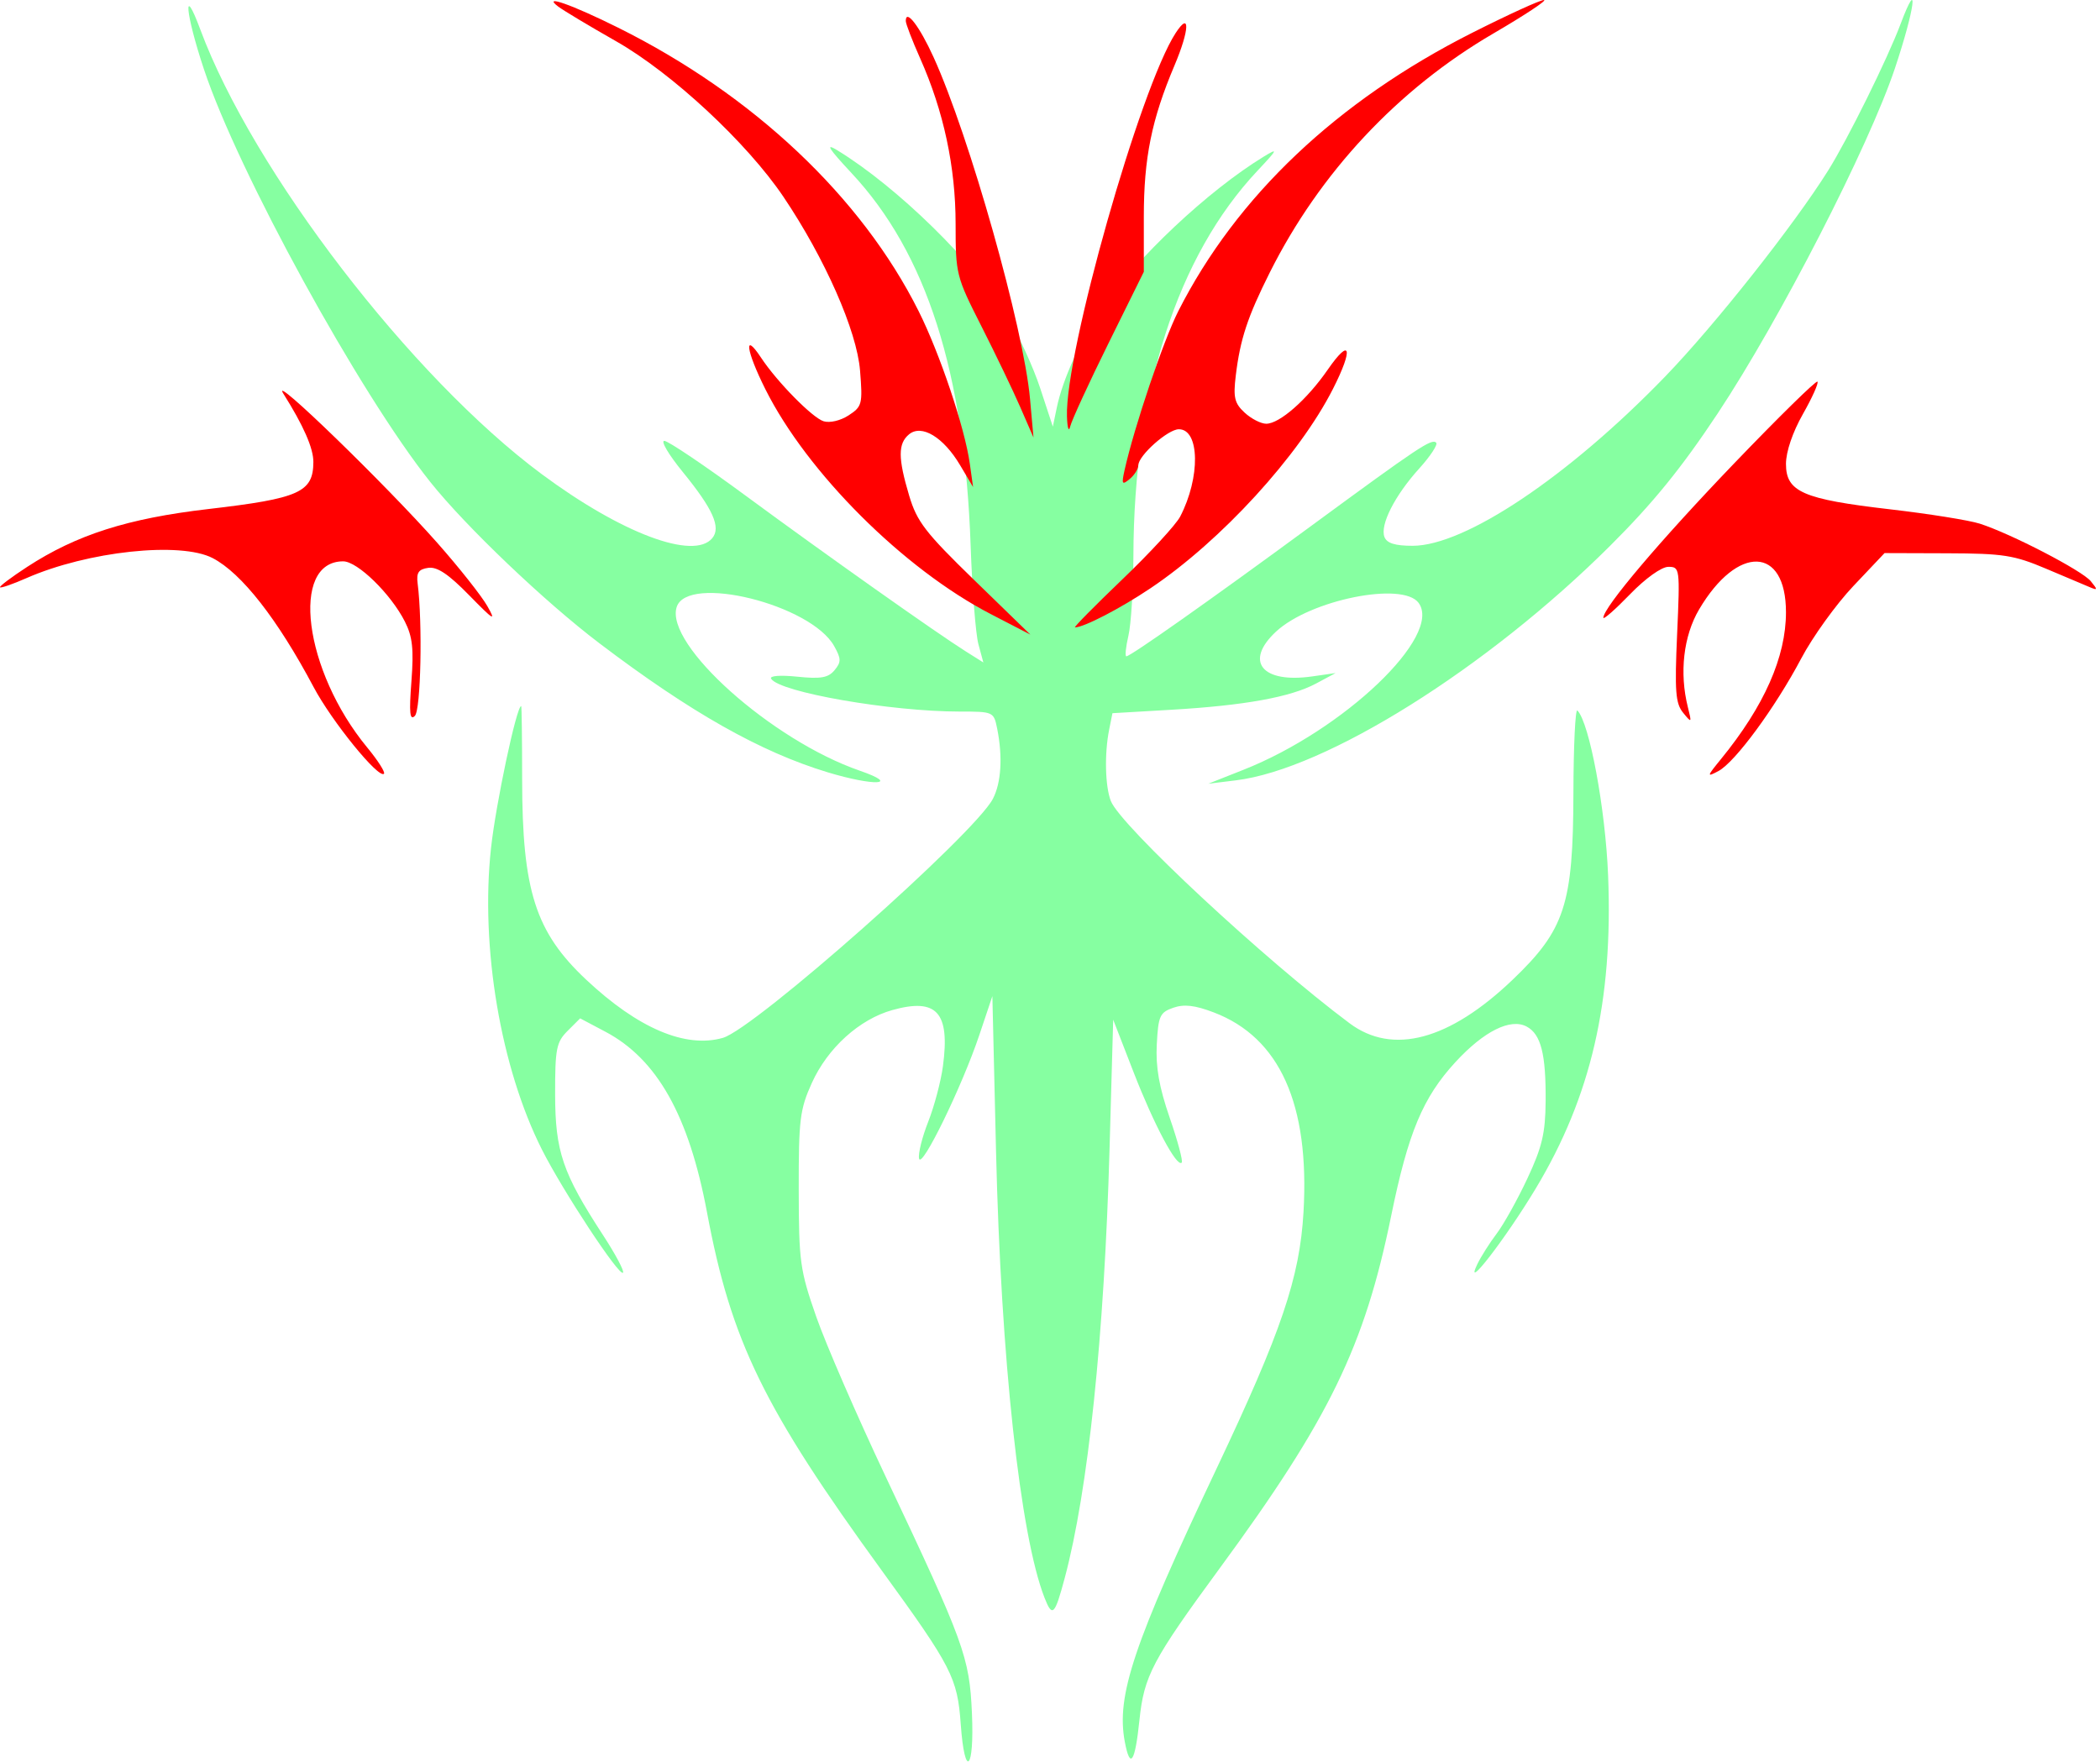 <svg width="379" height="318" viewBox="0 0 379 318" fill="none" xmlns="http://www.w3.org/2000/svg">
<path fill-rule="evenodd" clip-rule="evenodd" d="M343 4.354C340.632 10.657 333.506 25.076 329.948 30.762C323.776 40.627 309.48 58.701 300.516 67.974C283.09 86.001 264.411 98.521 254.944 98.521C251.776 98.521 250.292 98.058 249.861 96.934C249.026 94.761 251.72 89.45 256.131 84.575C258.152 82.342 259.531 80.241 259.196 79.907C258.396 79.108 256.083 80.649 236.546 95.001C218.279 108.42 204.034 118.47 203.28 118.47C203.009 118.47 203.179 116.787 203.657 114.729C204.136 112.673 204.539 106.196 204.552 100.338C204.619 70.638 212.492 46.193 226.947 30.819C230.632 26.899 230.744 26.64 228.054 28.285C218.001 34.432 205.078 46.585 198.759 55.833C195.084 61.209 191.787 68.486 190.736 73.535L190.013 77.012L187.733 70.078C186.479 66.263 183.823 60.464 181.831 57.19C175.854 47.368 161.953 33.759 151.125 27.13C148.87 25.75 149.502 26.766 153.677 31.238C167.22 45.741 174.072 67.184 175.178 98.521C175.459 106.476 176.089 114.468 176.579 116.282L177.471 119.581L174.289 117.577C168.975 114.231 148.922 100.042 134.64 89.522C127.222 84.058 120.585 79.584 119.892 79.579C119.2 79.574 120.694 82.097 123.214 85.186C128.687 91.894 130.161 95.202 128.545 97.147C125.199 101.171 112.148 96.265 97.746 85.569C74.213 68.091 45.655 30.894 36.16 5.352C32.94 -3.308 33.457 2.431 36.802 12.492C42.97 31.041 64.837 70.922 77.657 87.005C84.076 95.058 98.313 108.636 108.198 116.133C124.647 128.609 137.243 135.729 149.364 139.405C157.785 141.958 162.67 141.714 155.161 139.114C139.272 133.615 119.968 116.362 122.122 109.586C124.032 103.577 146.35 109.107 150.55 116.629C151.828 118.921 151.836 119.506 150.607 120.985C149.472 122.351 148.127 122.584 143.897 122.148C140.802 121.829 138.84 121.983 139.172 122.517C140.68 124.953 160.723 128.444 173.204 128.444C179.287 128.444 179.355 128.475 179.973 131.561C180.986 136.62 180.695 141.325 179.187 144.203C175.834 150.608 136.199 185.701 130.465 187.343C123.728 189.272 115.156 185.628 105.813 176.863C96.63 168.249 94.245 160.789 94.234 140.662C94.231 133.394 94.153 127.447 94.062 127.447C93.228 127.447 89.488 145.068 88.613 153.112C86.671 170.972 90.356 192.755 97.819 207.537C101.6 215.023 111.744 230.432 112.437 229.74C112.71 229.467 111.097 226.425 108.851 222.98C101.53 211.747 100.203 207.854 100.187 197.546C100.174 189.309 100.408 188.114 102.437 186.086L104.702 183.823L109.264 186.239C118.593 191.179 124.327 201.372 127.593 218.818C131.959 242.14 137.824 254.161 159.174 283.544C171.779 300.892 172.791 302.863 173.389 311.214C174.112 321.296 175.873 319.564 175.41 309.227C174.954 299.082 174.074 296.668 159.863 266.587C154.679 255.616 149.028 242.599 147.306 237.662C144.379 229.275 144.171 227.769 144.152 214.721C144.133 202.106 144.362 200.248 146.521 195.477C149.38 189.162 155.095 183.988 161.053 182.323C169.068 180.082 171.47 182.735 170.184 192.408C169.819 195.164 168.62 199.695 167.521 202.479C166.422 205.262 165.68 208.258 165.87 209.136C166.307 211.142 173.639 196.096 176.758 186.793L179.099 179.811L179.758 207.739C180.643 245.275 184.105 277.16 188.516 288.42C189.92 292.002 190.355 291.579 192.145 284.893C196.381 269.073 199.292 241.239 200.246 207.427L200.905 184.063L204.582 193.535C208.259 203.011 212.379 210.755 213.27 209.866C213.529 209.606 212.557 205.966 211.109 201.776C209.192 196.232 208.557 192.619 208.774 188.501C209.042 183.385 209.327 182.754 211.741 181.91C213.704 181.224 215.642 181.447 219.064 182.752C230.969 187.29 236.378 199.333 235.252 218.795C234.567 230.634 231.281 240.329 219.549 265.12C204.548 296.817 201.436 306.082 202.997 314.392C203.954 319.484 204.845 318.173 205.641 310.506C206.471 302.491 207.964 299.669 220.159 283.045C239.887 256.154 246.255 243.064 251.065 219.516C254.144 204.447 256.791 198.108 262.682 191.708C267.809 186.138 272.606 183.745 275.521 185.303C278.11 186.687 279.019 190.265 278.95 198.8C278.904 204.56 278.31 207.064 275.651 212.739C273.868 216.545 271.378 221.015 270.118 222.675C268.859 224.335 267.288 226.815 266.625 228.187C264.043 233.538 271.717 223.598 277.166 214.535C287.143 197.939 291.133 180.68 290.226 158.032C289.742 145.963 286.86 130.472 284.683 128.247C284.308 127.865 283.984 134.598 283.963 143.209C283.913 163.264 282.425 167.831 273.002 176.841C261.562 187.781 251.345 190.517 243.581 184.72C228.292 173.307 202.202 149.015 200.479 144.587C199.447 141.936 199.308 136.036 200.176 131.708L200.77 128.738L211.415 128.118C224.604 127.349 232.941 125.836 237.522 123.381L241.042 121.494L236.843 122.096C227.742 123.403 224.5 119.391 230.302 114.004C236.473 108.274 253.156 104.916 256.025 108.826C260.38 114.758 242.555 131.764 224.467 138.933L218.063 141.47L223.059 140.858C239.273 138.871 268.394 120.619 290.558 98.553C298.317 90.828 303.473 84.482 310.04 74.573C321.208 57.721 337.245 26.483 341.98 12.358C345.606 1.536 346.402 -4.7 343 4.354Z" fill="#86FFA1"/>
<path fill-rule="evenodd" clip-rule="evenodd" d="M100.737 1.18C101.676 1.892 106.376 4.709 111.181 7.441C121.285 13.185 134.817 25.767 141.4 35.537C148.88 46.641 154.639 59.705 155.218 66.893C155.707 72.942 155.593 73.388 153.158 74.975C151.685 75.936 149.746 76.39 148.627 76.037C146.599 75.397 140.215 68.901 137.355 64.567C134.149 59.709 134.638 63.273 138.135 70.265C145.668 85.321 163.078 102.697 178.784 110.834L185.951 114.548L175.822 104.705C167 96.131 165.486 94.167 164.083 89.469C162.056 82.68 162.052 80.06 164.066 78.397C166.333 76.527 170.274 78.911 173.276 83.97L175.616 87.914L175.031 83.721C174.127 77.229 169.623 63.809 165.771 56.122C155.446 35.529 135.938 17.128 111.573 5.001C103.218 0.842 97.748 -1.087 100.737 1.18ZM265.659 5.939C241.303 18.25 223.164 35.435 212.662 56.148C209.959 61.48 204.719 76.987 202.959 84.859C202.389 87.412 202.499 87.608 203.872 86.476C204.731 85.767 205.433 84.655 205.433 84.005C205.433 82.243 210.778 77.483 212.755 77.483C216.532 77.483 216.664 86.192 212.993 93.249C212.238 94.703 207.545 99.797 202.567 104.57C197.587 109.343 193.737 113.248 194.011 113.248C195.612 113.248 202.18 109.844 207.628 106.19C220.362 97.65 234.442 82.266 240.565 70.204C244.304 62.839 243.741 60.78 239.617 66.74C235.876 72.147 230.935 76.489 228.524 76.489C227.571 76.489 225.816 75.587 224.625 74.483C222.796 72.788 222.549 71.75 223.03 67.777C223.823 61.219 225.151 57.199 229.176 49.168C238.197 31.168 252.305 16.086 269.503 6.053C275.202 2.729 279.317 0.005 278.647 9.94885e-06C277.977 -0.006 272.132 2.668 265.659 5.939ZM163.472 3.782C163.472 4.293 164.642 7.337 166.071 10.547C170.306 20.055 172.464 30.135 172.464 40.405C172.464 49.496 172.567 49.91 177.113 58.874C179.67 63.917 182.833 70.503 184.141 73.509L186.519 78.973L185.896 72.018C184.75 59.22 174.981 24.605 168.48 10.309C165.948 4.739 163.472 1.512 163.472 3.782ZM212.171 5.971C205.772 15.817 192.212 63.657 192.561 75.155C192.625 77.255 192.889 78.079 193.146 76.986C193.405 75.893 196.5 69.164 200.024 62.032L206.432 49.065V39.142C206.432 28.515 207.839 21.572 211.966 11.819C214.702 5.358 214.822 1.892 212.171 5.971ZM51.119 71.025C54.77 76.811 56.571 80.911 56.556 83.405C56.523 88.864 54.034 89.977 37.589 91.888C23.042 93.579 13.815 96.525 4.909 102.324C2.047 104.188 -0.158 105.849 0.009 106.015C0.177 106.182 2.322 105.434 4.776 104.355C15.787 99.511 32.561 97.71 38.387 100.745C43.607 103.464 50.075 111.732 56.611 124.043C59.894 130.224 68.338 140.624 69.299 139.669C69.565 139.404 68.196 137.263 66.258 134.911C54.845 121.061 52.305 101.326 61.934 101.326C64.522 101.326 70.536 107.199 73.074 112.205C74.452 114.922 74.696 117.165 74.25 123.017C73.819 128.702 73.961 130.131 74.871 129.226C75.957 128.144 76.285 112.448 75.371 105.3C75.124 103.365 75.548 102.747 77.293 102.501C78.912 102.271 80.958 103.645 84.693 107.468C89.121 112 89.583 112.275 87.949 109.399C86.901 107.554 82.831 102.412 78.905 97.973C69.611 87.464 48.686 67.171 51.119 71.025ZM312.952 83.668C299.619 97.558 289.393 109.628 289.367 111.507C289.361 111.914 291.521 110.014 294.167 107.284C296.973 104.389 299.863 102.32 301.1 102.32C303.175 102.32 303.209 102.579 302.68 114.49C302.225 124.765 302.392 126.97 303.756 128.647C305.31 130.559 305.343 130.521 304.62 127.654C303.062 121.461 303.824 114.798 306.639 110.022C313.563 98.271 322.325 98.546 322.325 110.513C322.325 118.586 318.407 127.445 310.606 137.008C308.021 140.177 307.99 140.321 310.132 139.184C313.14 137.588 320.396 127.719 325.084 118.848C327.137 114.961 331.36 109.094 334.467 105.808L340.116 99.836L351.452 99.873C361.561 99.906 363.491 100.208 369.282 102.662C372.853 104.175 376.45 105.695 377.274 106.04C378.588 106.589 378.595 106.449 377.33 104.904C375.755 102.98 362.883 96.31 357.293 94.522C355.37 93.907 348.067 92.741 341.065 91.93C325.384 90.115 322.325 88.779 322.325 83.746C322.325 81.543 323.524 78.015 325.388 74.731C327.073 71.762 328.251 69.134 328.005 68.891C327.76 68.647 320.986 75.297 312.952 83.668Z" fill="#FF0000"/>
</svg>
